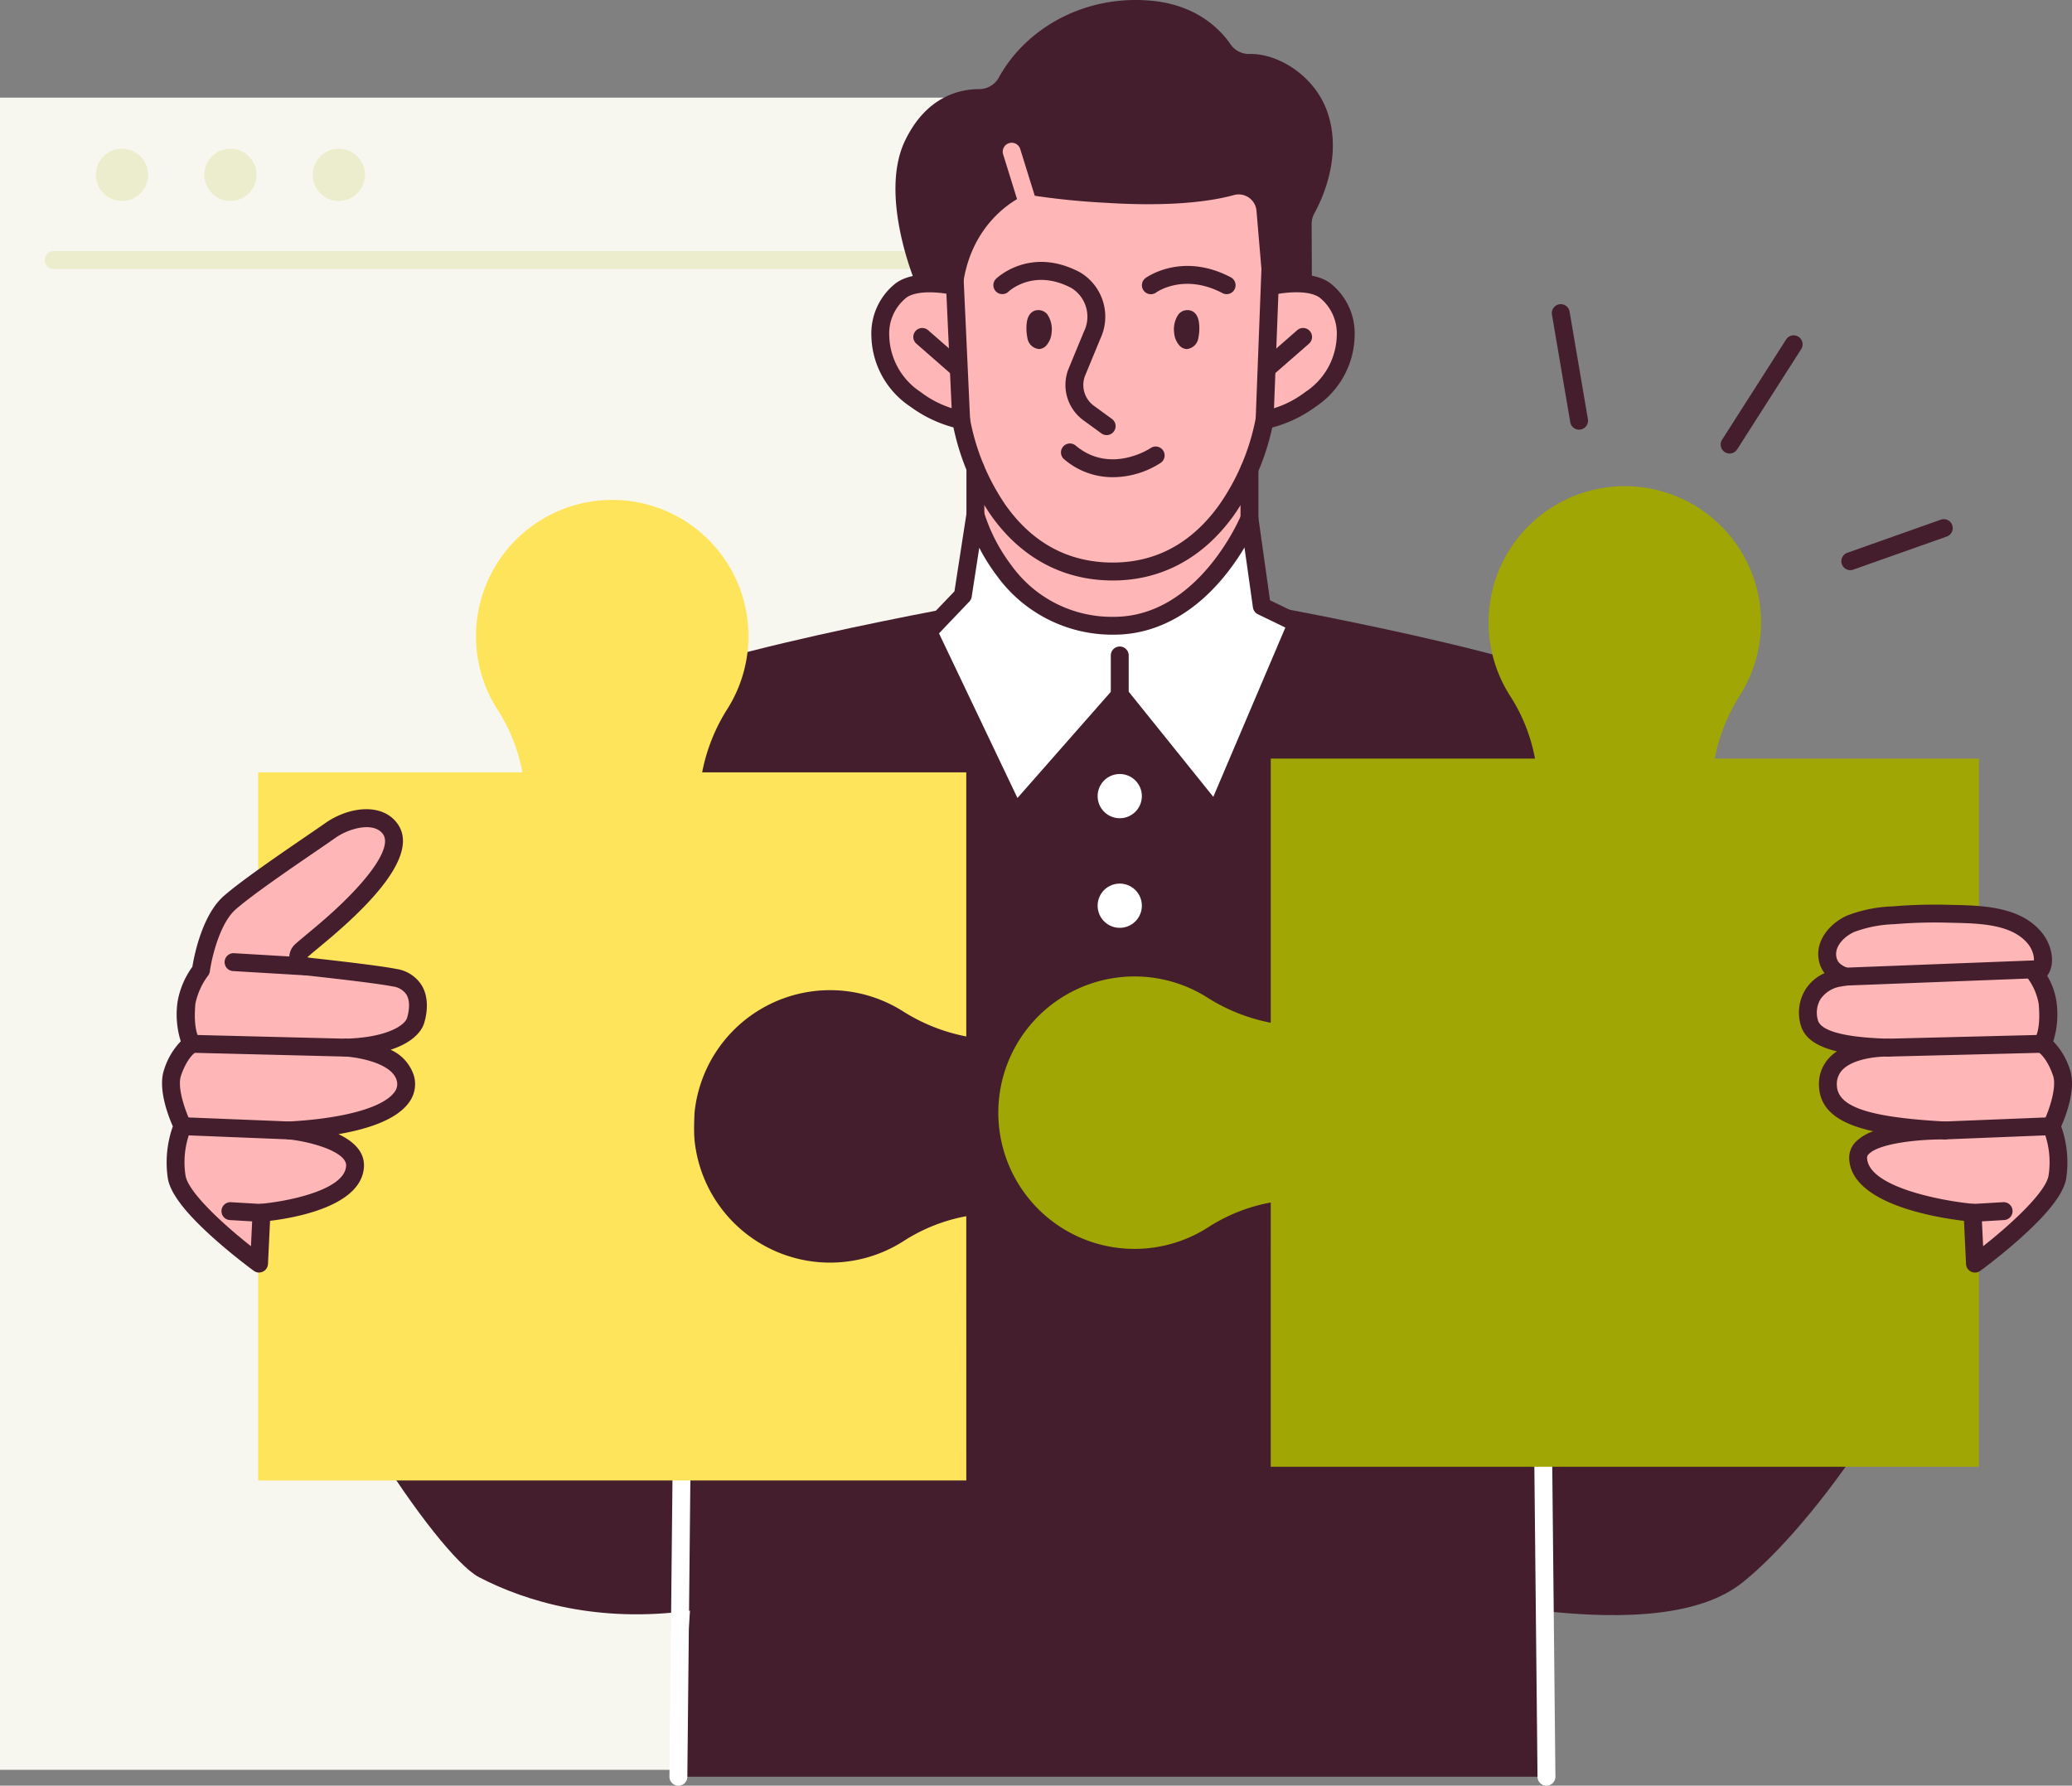<svg xmlns="http://www.w3.org/2000/svg" width="332.001" height="286.134" viewBox="0 0 332.001 286.134">
  <rect x="0" y="0" width="332.001" height="286.134" fill="#808080" stroke="none"/>
  <g id="Grupo_85419" data-name="Grupo 85419" transform="translate(-2212.539 -787.011)">
    <rect id="Rectángulo_6946" data-name="Rectángulo 6946" width="166.006" height="267.95" transform="translate(2212.539 802.654)" fill="#f8f7ef"/>
    <path id="Trazado_130737" data-name="Trazado 130737" d="M2373.36,822.082H2219.715a1.434,1.434,0,0,1,0-2.868H2373.36a1.434,1.434,0,0,1,0,2.868Z" transform="translate(1.431 8.028)" fill="#ecedcc"/>
    <path id="Trazado_130738" data-name="Trazado 130738" d="M2396.6,804.974c-1.99-5.787-7.869-9.426-12.478-9.315a3.586,3.586,0,0,1-3.042-1.549c-1.651-2.4-5.435-6.338-12.767-6.991-10.687-.953-20.049,4.462-24.356,12.308a3.6,3.6,0,0,1-3.171,1.864c-3,0-8.415,1.091-11.861,8.258-4.338,9.027,1.888,23.345,1.888,23.345a1.478,1.478,0,0,1,1.538,1.092c.921,3.6,4.035,16.633,5.083,18.257,5.169,8,45.528,13.484,50.508-2.965.71-2.342,2.5-12.418,3.159-15.38a1.477,1.477,0,0,1,1.5-1.134l1.517.047-.044-9.883a3.578,3.578,0,0,1,.441-1.742C2395.761,818.935,2399.022,812.005,2396.6,804.974Z" transform="translate(28.631)" fill="#441e2d"/>
    <path id="Trazado_130739" data-name="Trazado 130739" d="M2396.688,827.318c-2.761-1.981-8.346-.718-8.346-.718l-.057.1a.84.84,0,0,1-1.562-.352l-1.006-11.832a2.868,2.868,0,0,0-3.657-2.455c-3.388.931-9.7,1.909-20.484,1.229a118.331,118.331,0,0,1-12.753-1.338s-8.557,3.293-10.119,14.363a.839.839,0,0,1-1.563.286s-5.586-1.263-8.346.718c-4.735,3.4-4.846,12.484,2.3,17.464a17.661,17.661,0,0,0,7.308,3.281c1.037,6.249,6.764,24.313,24.314,24.313,17.14,0,23.262-18.047,24.311-24.3a17.537,17.537,0,0,0,7.371-3.289C2401.534,839.8,2401.423,830.716,2396.688,827.318Z" transform="translate(28.147 6.217)" fill="#ffb6b6"/>
    <g id="Grupo_85412" data-name="Grupo 85412" transform="translate(2227.903 810.843)">
      <circle id="Elipse_7995" data-name="Elipse 7995" cx="4.184" cy="4.184" r="4.184" transform="translate(0 0)" fill="#ecedcc"/>
      <circle id="Elipse_7996" data-name="Elipse 7996" cx="4.184" cy="4.184" r="4.184" transform="translate(17.374 0)" fill="#ecedcc"/>
      <path id="Trazado_130740" data-name="Trazado 130740" d="M2261.021,810.273a4.184,4.184,0,1,1-4.184-4.185A4.185,4.185,0,0,1,2261.021,810.273Z" transform="translate(-2217.904 -806.088)" fill="#ecedcc"/>
    </g>
    <path id="Trazado_130741" data-name="Trazado 130741" d="M2514.469,970.284l-13.909-58.932-19.992,14.483c-6.566-22.5-10.89-40.4-16.773-45.146-9.383-7.576-61.212-16.45-61.819-16.644h-40.238c-.607.194-52.435,9.069-61.819,16.644-5.832,4.707-10.133,22.341-16.606,44.577l-19.206-13.913L2250.2,970.284c1.63,14.5,22.9,46.708,29.705,50.252,7.591,3.95,19.185,7.368,33.805,5.351l-1.855,26.621H2451.86L2450,1025.887c14.4,1.653,25.872.615,32.26-4.431C2494.124,1012.084,2512.8,985.307,2514.469,970.284Z" transform="translate(9.388 19.203)" fill="#441e2d"/>
    <path id="Trazado_130742" data-name="Trazado 130742" d="M2336.815,836.932a1.432,1.432,0,0,1-.943-.355l-5.7-4.981a1.434,1.434,0,0,1,1.886-2.161l5.7,4.982a1.435,1.435,0,0,1-.944,2.515Z" transform="translate(29.2 10.487)" fill="#441e2d"/>
    <path id="Trazado_130743" data-name="Trazado 130743" d="M2375.4,836.932a1.435,1.435,0,0,1-.945-2.515l5.7-4.982a1.434,1.434,0,1,1,1.886,2.161l-5.7,4.981A1.432,1.432,0,0,1,2375.4,836.932Z" transform="translate(40.239 10.487)" fill="#441e2d"/>
    <path id="Trazado_130744" data-name="Trazado 130744" d="M2385.045,870.885l-1.98-14.068V840.232h-43.917V856.2l-2,12.962-5.544,5.8,13.931,29.235,16.775-19.078,15.347,19.078,13.017-30.586Z" transform="translate(29.679 13.267)" fill="#ffb6b6"/>
    <path id="Trazado_130745" data-name="Trazado 130745" d="M2372.581,825.646a1.428,1.428,0,0,1-.667-.166c-6.126-3.222-10.455-.234-10.638-.1a1.434,1.434,0,0,1-1.684-2.323c.237-.172,5.9-4.193,13.657-.111a1.435,1.435,0,0,1-.668,2.7Z" transform="translate(36.511 8.502)" fill="#441e2d"/>
    <path id="Trazado_130746" data-name="Trazado 130746" d="M2358.1,848.355a1.425,1.425,0,0,1-.844-.275l-2.848-2.075a7,7,0,0,1-2.531-7.955c.036-.1.076-.209.12-.314l2.453-5.944a5.4,5.4,0,0,0-2.023-7.022c-5.988-3.133-9.9.452-10.059.606a1.434,1.434,0,0,1-1.989-2.066c.222-.215,5.522-5.212,13.41-1.064a8.268,8.268,0,0,1,3.313,10.641l-2.454,5.944c-.025.06-.048.122-.071.185a4.122,4.122,0,0,0,1.519,4.671l2.849,2.075a1.434,1.434,0,0,1-.845,2.594Z" transform="translate(31.759 8.374)" fill="#441e2d"/>
    <path id="Trazado_130747" data-name="Trazado 130747" d="M2356.938,849.3a11.891,11.891,0,0,1-7.829-2.892,1.435,1.435,0,0,1,1.849-2.194c5.573,4.7,11.932.484,12,.441a1.434,1.434,0,1,1,1.61,2.372A14.24,14.24,0,0,1,2356.938,849.3Z" transform="translate(33.917 14.175)" fill="#441e2d"/>
    <path id="Trazado_130748" data-name="Trazado 130748" d="M2385.045,867.7l-1.982-14.068s-6.95,17.2-21.711,17.2c-17.445,0-22.206-17.818-22.206-17.818l-2,12.961-5.545,5.8,13.932,29.234,16.775-19.078,15.346,19.078,13.018-30.586Z" transform="translate(29.679 16.452)" fill="#fff"/>
    <path id="Trazado_130749" data-name="Trazado 130749" d="M2337.927,856.208a1.435,1.435,0,0,1-1.434-1.434v-7.406a1.434,1.434,0,0,1,2.869,0v7.406A1.434,1.434,0,0,1,2337.927,856.208Z" transform="translate(30.899 14.688)" fill="#441e2d"/>
    <path id="Trazado_130750" data-name="Trazado 130750" d="M2373.081,856.8a1.433,1.433,0,0,1-1.434-1.433v-7.9a1.434,1.434,0,1,1,2.868,0v7.9A1.433,1.433,0,0,1,2373.081,856.8Z" transform="translate(39.662 14.714)" fill="#441e2d"/>
    <path id="Trazado_130751" data-name="Trazado 130751" d="M2356.444,878.557a1.434,1.434,0,0,1-1.434-1.434v-5.754a1.434,1.434,0,1,1,2.868,0v5.754A1.434,1.434,0,0,1,2356.444,878.557Z" transform="translate(35.515 20.671)" fill="#441e2d"/>
    <path id="Trazado_130752" data-name="Trazado 130752" d="M2434.664,848.957a1.433,1.433,0,0,1-1.206-2.206l10.26-16.064a1.434,1.434,0,0,1,2.417,1.544l-10.262,16.064A1.43,1.43,0,0,1,2434.664,848.957Z" transform="translate(55.013 10.722)" fill="#441e2d"/>
    <path id="Trazado_130753" data-name="Trazado 130753" d="M2450.144,861.769a1.434,1.434,0,0,1-.477-2.786l14.915-5.281a1.434,1.434,0,1,1,.958,2.7l-14.917,5.281A1.429,1.429,0,0,1,2450.144,861.769Z" transform="translate(58.872 16.604)" fill="#441e2d"/>
    <path id="Trazado_130754" data-name="Trazado 130754" d="M2415.94,846.13a1.435,1.435,0,0,1-1.412-1.194l-2.929-17.219a1.434,1.434,0,1,1,2.827-.481l2.931,17.219a1.441,1.441,0,0,1-1.417,1.675Z" transform="translate(49.616 9.73)" fill="#441e2d"/>
    <path id="Trazado_130755" data-name="Trazado 130755" d="M2345.609,817.93a1.432,1.432,0,0,1-1.368-1.009l-3.026-9.739a1.434,1.434,0,0,1,2.739-.851l3.026,9.739a1.436,1.436,0,0,1-1.371,1.86Z" transform="translate(32.06 4.564)" fill="#ffb6b6"/>
    <path id="Trazado_130756" data-name="Trazado 130756" d="M2299.835,1046.009a1.435,1.435,0,0,1-1.433-1.448l1.5-147.269a1.434,1.434,0,0,1,2.868.029l-1.5,147.269A1.433,1.433,0,0,1,2299.835,1046.009Z" transform="translate(21.404 27.136)" fill="#fff"/>
    <path id="Trazado_130757" data-name="Trazado 130757" d="M2411.473,1046.009a1.433,1.433,0,0,1-1.433-1.419l-1.5-147.27a1.434,1.434,0,0,1,2.868-.029l1.5,147.269a1.434,1.434,0,0,1-1.421,1.448Z" transform="translate(48.858 27.136)" fill="#fff"/>
    <path id="Trazado_130758" data-name="Trazado 130758" d="M2280.555,872.965a21.726,21.726,0,0,0,3.487,11.834,27.773,27.773,0,0,1,3.949,9.988h-42.342v113.469h113.469l-.005-42.345a27.746,27.746,0,0,0-9.988,3.948,21.828,21.828,0,1,1-.157-36.782,29.268,29.268,0,0,0,10.145,4.031V894.787h-42.319a29.215,29.215,0,0,1,4.031-10.145,21.829,21.829,0,1,0-40.27-11.677Z" transform="translate(8.254 15.983)" fill="#fee45a"/>
    <path id="Trazado_130759" data-name="Trazado 130759" d="M2497.705,1006.494h-113.47V964.152a27.765,27.765,0,0,0-9.988,3.948,21.828,21.828,0,1,1-.157-36.782,29.237,29.237,0,0,0,10.145,4.031V893.025h42.342a27.769,27.769,0,0,0-3.949-9.988,21.829,21.829,0,1,1,36.783-.157,29.214,29.214,0,0,0-4.031,10.145h42.324Z" transform="translate(31.917 15.544)" fill="#a0a603"/>
    <g id="Grupo_85414" data-name="Grupo 85414" transform="translate(2238.506 916.677)">
      <g id="Grupo_85413" data-name="Grupo 85413">
        <path id="Trazado_130760" data-name="Trazado 130760" d="M2270.288,917.514c-2.352-.466-8.723-1.212-14.157-1.806a1.438,1.438,0,0,1-.807-2.5c.576-.52,1.359-1.157,3.223-2.719,6.22-5.213,13.9-12.936,11.039-16.839-2.044-2.791-6.749-1.728-9.6.286s-12.5,8.4-16.094,11.546-4.625,10.83-4.625,10.83-2.1,2.827-2.317,5.208c-.481,5.183.922,6.585.922,6.585s-1.823.79-3.149,4.611c-1.077,3.107,1.606,8.586,1.606,8.586a15.052,15.052,0,0,0-.967,8.032c.626,4.828,13.219,13.989,13.219,13.989l.388-8.15s14.65-1.178,14.988-7.433c.25-4.61-10.518-5.75-10.518-5.75,12.622-.687,19.772-3.864,18.583-8.356s-9.532-4.913-9.532-4.913c7.06-.194,10.569-2.376,11.176-4.357S2274.7,918.387,2270.288,917.514Z" transform="translate(-2233.039 -890.516)" fill="#ffb6b6"/>
        <path id="Trazado_130761" data-name="Trazado 130761" d="M2248.868,965.048a1.436,1.436,0,0,1-.843-.275c-.131-.095-3.246-2.367-6.489-5.276-4.608-4.134-7-7.3-7.308-9.688a17.3,17.3,0,0,1,.823-8.185c-.732-1.653-2.445-6.064-1.4-9.087a11.358,11.358,0,0,1,2.672-4.541,14.337,14.337,0,0,1-.518-6.318,13.482,13.482,0,0,1,2.378-5.627c.263-1.638,1.521-8.274,5.05-11.358,2.811-2.457,9.088-6.751,13.242-9.592,1.237-.846,2.3-1.577,2.968-2.045,3.742-2.646,9.1-3.354,11.581.036,2.812,3.839-.981,10.16-11.275,18.787-.561.47-1.024.857-1.414,1.182-.894.746-1.387,1.157-1.769,1.5,7.512.828,12.317,1.443,14.282,1.833a5.816,5.816,0,0,1,4.09,2.648c1.33,2.225.711,4.957.384,6.029-.479,1.562-2.145,3.223-5.379,4.28a6.809,6.809,0,0,1,3.748,4.2,4.913,4.913,0,0,1-.822,4.272c-1.968,2.706-6.453,4.216-11.28,5.048,2.319,1.1,4.217,2.757,4.084,5.231-.342,6.326-11.123,8.188-15.046,8.656l-.33,6.917a1.436,1.436,0,0,1-1.433,1.367ZM2238.754,929.7c-.18.11-1.408.944-2.388,3.773-.721,2.075.911,6.2,1.539,7.486a1.434,1.434,0,0,1,0,1.269,13.873,13.873,0,0,0-.83,7.208c.342,2.634,5.954,7.818,10.494,11.387l.26-5.432a1.434,1.434,0,0,1,1.318-1.362c3.475-.281,13.45-2,13.67-6.08.12-2.21-5.442-3.84-9.239-4.246a1.434,1.434,0,0,1,.074-2.858c8.791-.479,15.111-2.239,16.906-4.706a2.059,2.059,0,0,0,.369-1.851c-.75-2.828-6.325-3.749-8.219-3.849a1.434,1.434,0,0,1,.033-2.866c6.526-.179,9.464-2.1,9.845-3.343.168-.551.66-2.445-.1-3.716a3.047,3.047,0,0,0-2.187-1.308c-1.857-.369-6.71-.987-14.033-1.788a2.873,2.873,0,0,1-1.613-4.987c.423-.382.931-.806,1.855-1.575.387-.324.849-.71,1.407-1.178,8.173-6.849,12.414-12.7,10.8-14.893-1.483-2.024-5.442-.924-7.612.61-.682.482-1.757,1.219-3,2.071-4.1,2.8-10.29,7.038-12.974,9.385-2.593,2.266-3.863,7.877-4.143,9.9a1.438,1.438,0,0,1-.275.7,11.39,11.39,0,0,0-2.041,4.486c-.354,3.81.394,5.227.545,5.468a1.287,1.287,0,0,1,.481,1.258A1.341,1.341,0,0,1,2238.754,929.7Z" transform="translate(-2233.324 -890.804)" fill="#441e2d"/>
        <path id="Trazado_130762" data-name="Trazado 130762" d="M2254.418,912.827c-.029,0-.058,0-.086,0l-11.636-.69a1.434,1.434,0,0,1,.17-2.863l11.636.69a1.434,1.434,0,0,1-.083,2.866Z" transform="translate(-2231.325 -886.201)" fill="#441e2d"/>
        <path id="Trazado_130763" data-name="Trazado 130763" d="M2247.608,944.383c-.027,0-.056,0-.085,0l-5.228-.309a1.434,1.434,0,0,1,.17-2.863l5.227.31a1.434,1.434,0,0,1-.084,2.865Z" transform="translate(-2231.425 -878.24)" fill="#441e2d"/>
      </g>
      <path id="Trazado_130764" data-name="Trazado 130764" d="M2262.1,923.229l-24.654-.613a1.434,1.434,0,1,1,.073-2.867l24.617.613a1.434,1.434,0,0,1-.035,2.867Z" transform="translate(-2232.646 -883.589)" fill="#441e2d"/>
      <path id="Trazado_130765" data-name="Trazado 130765" d="M2253.357,933.866c-.059,0-17.169-.688-17.169-.688a1.434,1.434,0,1,1,.115-2.866l17.11.687a1.434,1.434,0,0,1-.056,2.867Z" transform="translate(-2232.954 -880.956)" fill="#441e2d"/>
    </g>
    <g id="Grupo_85416" data-name="Grupo 85416" transform="translate(2500.793 931.962)">
      <g id="Grupo_85415" data-name="Grupo 85415">
        <path id="Trazado_130766" data-name="Trazado 130766" d="M2485.05,929.671c-1.325-3.822-3.148-4.611-3.148-4.611s1.4-1.4.921-6.585a11.537,11.537,0,0,0-1.871-4.552c.035-.022.07-.044.1-.069,1.734-1.3,1-4.029-.086-5.486-3.094-4.134-9.371-4.03-14.01-4.153a78.768,78.768,0,0,0-8.757.242,21.292,21.292,0,0,0-6.93,1.364c-2.1.937-4.165,3.056-3.7,5.547a3.841,3.841,0,0,0,2.874,2.927c-.366.059-.689.116-.958.17-4.41.873-5.652,4.366-4.826,7.243.8,2.788,5.562,3.771,12.621,3.964,0,0-9.906-.306-9.649,6.129.185,4.644,6.078,6.455,18.7,7.142,0,0-14.062-.155-13.865,4.458.3,7.173,18.334,8.726,18.334,8.726l.39,8.15s12.591-9.161,13.219-13.989a15.046,15.046,0,0,0-.967-8.032S2486.127,932.778,2485.05,929.671Z" transform="translate(-2442.99 -902.753)" fill="#ffb6b6"/>
        <path id="Trazado_130767" data-name="Trazado 130767" d="M2471.479,962a1.434,1.434,0,0,1-1.433-1.367l-.33-6.919c-4.5-.527-18.086-2.716-18.394-9.964a3.659,3.659,0,0,1,1.091-2.74,7.573,7.573,0,0,1,2.77-1.654,23.844,23.844,0,0,1-3.067-.864c-3.67-1.337-5.512-3.412-5.628-6.345a6.056,6.056,0,0,1,1.763-4.688,7.179,7.179,0,0,1,1.109-.908c-2.912-.687-5.147-1.92-5.789-4.157a7.118,7.118,0,0,1,.691-5.664,6.989,6.989,0,0,1,3.114-2.709,4.782,4.782,0,0,1-.927-2.1c-.6-3.232,1.923-5.955,4.525-7.118a22.1,22.1,0,0,1,7.314-1.478l.079-.006a80.628,80.628,0,0,1,8.916-.246l.81.019c4.634.106,10.977.252,14.311,4.707,1.265,1.692,2.112,4.634.646,6.641a11.106,11.106,0,0,1,1.488,4.193,14.334,14.334,0,0,1-.517,6.318,11.384,11.384,0,0,1,2.672,4.541c1.049,3.023-.665,7.434-1.4,9.087a17.3,17.3,0,0,1,.824,8.185c-.31,2.385-2.7,5.554-7.308,9.688-3.244,2.908-6.358,5.181-6.489,5.276A1.436,1.436,0,0,1,2471.479,962Zm-5.229-21.335c-3.822,0-10.105.617-11.777,2.342a.792.792,0,0,0-.285.622c.2,4.82,12.674,6.98,17.025,7.357a1.435,1.435,0,0,1,1.309,1.36l.259,5.432c4.541-3.57,10.153-8.756,10.494-11.387a13.867,13.867,0,0,0-.832-7.214,1.445,1.445,0,0,1,0-1.263c.934-1.915,2.179-5.64,1.539-7.486-.982-2.828-2.21-3.664-2.389-3.773a1.345,1.345,0,0,1-.938-1.034,1.288,1.288,0,0,1,.482-1.258c.15-.241.9-1.658.543-5.468a9.785,9.785,0,0,0-1.649-3.908,1.435,1.435,0,0,1,.415-1.973c.9-.7.39-2.525-.34-3.5-2.5-3.337-7.811-3.459-12.079-3.557l-.821-.02a77.641,77.641,0,0,0-8.6.237l-.079.006a19.957,19.957,0,0,0-6.387,1.239c-1.66.741-3.181,2.344-2.877,3.973.137.736.521,1.33,1.948,1.839a1.434,1.434,0,0,1-.251,2.766c-.361.06-.668.114-.911.162a4.837,4.837,0,0,0-3.344,2.063,4.254,4.254,0,0,0-.382,3.379c.346,1.2,2.581,2.686,11.264,2.925a1.434,1.434,0,0,1-.021,2.868c-1.478-.038-5.486.266-7.286,2.086a3.258,3.258,0,0,0-.931,2.552c.136,3.432,5.162,5.1,17.345,5.767a1.434,1.434,0,0,1-.077,2.866Z" transform="translate(-2443.276 -903.039)" fill="#441e2d"/>
        <path id="Trazado_130768" data-name="Trazado 130768" d="M2449.529,914.23a1.434,1.434,0,0,1-.054-2.867l30.134-1.162a1.434,1.434,0,0,1,.11,2.866l-30.134,1.163Z" transform="translate(-2442.074 -901.254)" fill="#441e2d"/>
        <path id="Trazado_130769" data-name="Trazado 130769" d="M2465.624,944.383a1.434,1.434,0,0,1-.083-2.865l5.228-.31a1.434,1.434,0,0,1,.17,2.863l-5.228.309C2465.681,944.383,2465.653,944.383,2465.624,944.383Z" transform="translate(-2438.062 -893.525)" fill="#441e2d"/>
      </g>
      <path id="Trazado_130770" data-name="Trazado 130770" d="M2455,923.229a1.434,1.434,0,0,1-.035-2.867l24.618-.613a1.434,1.434,0,1,1,.071,2.867l-24.618.613Z" transform="translate(-2440.709 -898.874)" fill="#441e2d"/>
      <path id="Trazado_130771" data-name="Trazado 130771" d="M2462.247,933.866a1.434,1.434,0,0,1-.056-2.867l17.109-.687a1.434,1.434,0,0,1,.116,2.866l-17.11.687Z" transform="translate(-2438.904 -896.241)" fill="#441e2d"/>
    </g>
    <path id="Trazado_130772" data-name="Trazado 130772" d="M2360.406,889.832a3.542,3.542,0,1,1-3.542-3.542A3.542,3.542,0,0,1,2360.406,889.832Z" transform="translate(35.094 24.748)" fill="#fff"/>
    <path id="Trazado_130773" data-name="Trazado 130773" d="M2360.406,903.888a3.542,3.542,0,1,1-3.542-3.542A3.541,3.541,0,0,1,2360.406,903.888Z" transform="translate(35.094 28.252)" fill="#fff"/>
    <path id="Trazado_130774" data-name="Trazado 130774" d="M2377.938,902.728a1.432,1.432,0,0,1-1.116-.536l-14.278-17.748-15.65,17.8a1.433,1.433,0,0,1-2.371-.33l-13.932-29.234a1.434,1.434,0,0,1,.257-1.608l5.233-5.477,1.935-12.515a1.434,1.434,0,0,1,2.8-.151,27.74,27.74,0,0,0,4.377,8.49,19.812,19.812,0,0,0,16.443,8.264c13.6,0,20.316-16.138,20.382-16.3a1.434,1.434,0,0,1,2.75.337l1.874,13.311,4.936,2.39a1.435,1.435,0,0,1,.695,1.853l-13.017,30.585a1.431,1.431,0,0,1-1.122.86A1.514,1.514,0,0,1,2377.938,902.728Zm-44.333-30.392,12.57,26.378,15.34-17.445a1.433,1.433,0,0,1,2.194.047l13.847,17.214L2389.1,871.4l-4.4-2.128a1.437,1.437,0,0,1-.794-1.091l-1.353-9.607a38.318,38.318,0,0,1-3.425,4.855c-4.97,5.963-11.019,9.115-17.494,9.115a22.842,22.842,0,0,1-18.788-9.478,30.581,30.581,0,0,1-2.79-4.45l-1.214,7.857a1.433,1.433,0,0,1-.38.771Z" transform="translate(29.393 16.166)" fill="#441e2d"/>
    <g id="Grupo_85417" data-name="Grupo 85417" transform="translate(2400.648 836.703)">
      <path id="Trazado_130775" data-name="Trazado 130775" d="M2365.143,833.027a2.068,2.068,0,0,0,1.88-1.809,7.4,7.4,0,0,0,.1-2.387c-.15-1.259-.8-2-1.771-2.041-.047,0-.1,0-.147,0a1.819,1.819,0,0,0-1.358.661,4.209,4.209,0,0,0-.706,2.964,3.443,3.443,0,0,0,.888,2.089,1.7,1.7,0,0,0,1.112.523Z" transform="translate(-2363.113 -826.788)" fill="#441e2d"/>
    </g>
    <g id="Grupo_85418" data-name="Grupo 85418" transform="translate(2377.004 836.703)">
      <path id="Trazado_130776" data-name="Trazado 130776" d="M2346.222,833.027a2.068,2.068,0,0,1-1.881-1.809,7.439,7.439,0,0,1-.1-2.387c.151-1.259.8-2,1.771-2.041.049,0,.1,0,.149,0a1.819,1.819,0,0,1,1.358.661,4.212,4.212,0,0,1,.7,2.964,3.443,3.443,0,0,1-.887,2.089,1.7,1.7,0,0,1-1.113.523Z" transform="translate(-2344.187 -826.788)" fill="#441e2d"/>
    </g>
    <path id="Trazado_130777" data-name="Trazado 130777" d="M2363,871.254c-7.938,0-14.688-3.6-19.519-10.418a39.008,39.008,0,0,1-6.028-14.112,20.734,20.734,0,0,1-6.9-3.322,13.937,13.937,0,0,1-6.251-11.336,10.217,10.217,0,0,1,3.94-8.47c3.193-2.291,8.864-1.1,9.5-.951a1.434,1.434,0,0,1-.632,2.8c-1.383-.31-5.369-.826-7.2.485a7.356,7.356,0,0,0-2.745,6.119,11.1,11.1,0,0,0,5.024,9,16.269,16.269,0,0,0,6.7,3.038,1.436,1.436,0,0,1,1.2,1.184,36.011,36.011,0,0,0,5.719,13.9c4.331,6.11,10.11,9.208,17.179,9.208,6.906,0,12.634-3.1,17.025-9.208a35.985,35.985,0,0,0,5.871-13.9,1.433,1.433,0,0,1,1.212-1.183,16.142,16.142,0,0,0,6.752-3.046,11.109,11.109,0,0,0,5.025-9,7.357,7.357,0,0,0-2.745-6.119c-1.826-1.312-5.814-.795-7.2-.485a1.434,1.434,0,0,1-.632-2.8c.636-.145,6.308-1.341,9.5.951a10.22,10.22,0,0,1,3.94,8.47A13.935,13.935,0,0,1,2395.5,843.4a20.576,20.576,0,0,1-6.966,3.339,38.866,38.866,0,0,1-6.181,14.109C2377.462,867.656,2370.768,871.254,2363,871.254Z" transform="translate(27.86 8.773)" fill="#441e2d"/>
    <path id="Trazado_130778" data-name="Trazado 130778" d="M2375.024,847.457a1.445,1.445,0,0,1-1.434-1.489l.938-24.418a1.434,1.434,0,0,1,2.866.11l-.938,24.42A1.434,1.434,0,0,1,2375.024,847.457Z" transform="translate(40.146 8.266)" fill="#441e2d"/>
    <path id="Trazado_130779" data-name="Trazado 130779" d="M2336.323,847.448a1.434,1.434,0,0,1-1.43-1.368l-1.122-24.41a1.434,1.434,0,1,1,2.865-.132l1.122,24.411a1.434,1.434,0,0,1-1.367,1.5Z" transform="translate(30.22 8.266)" fill="#441e2d"/>
  </g>
</svg>
